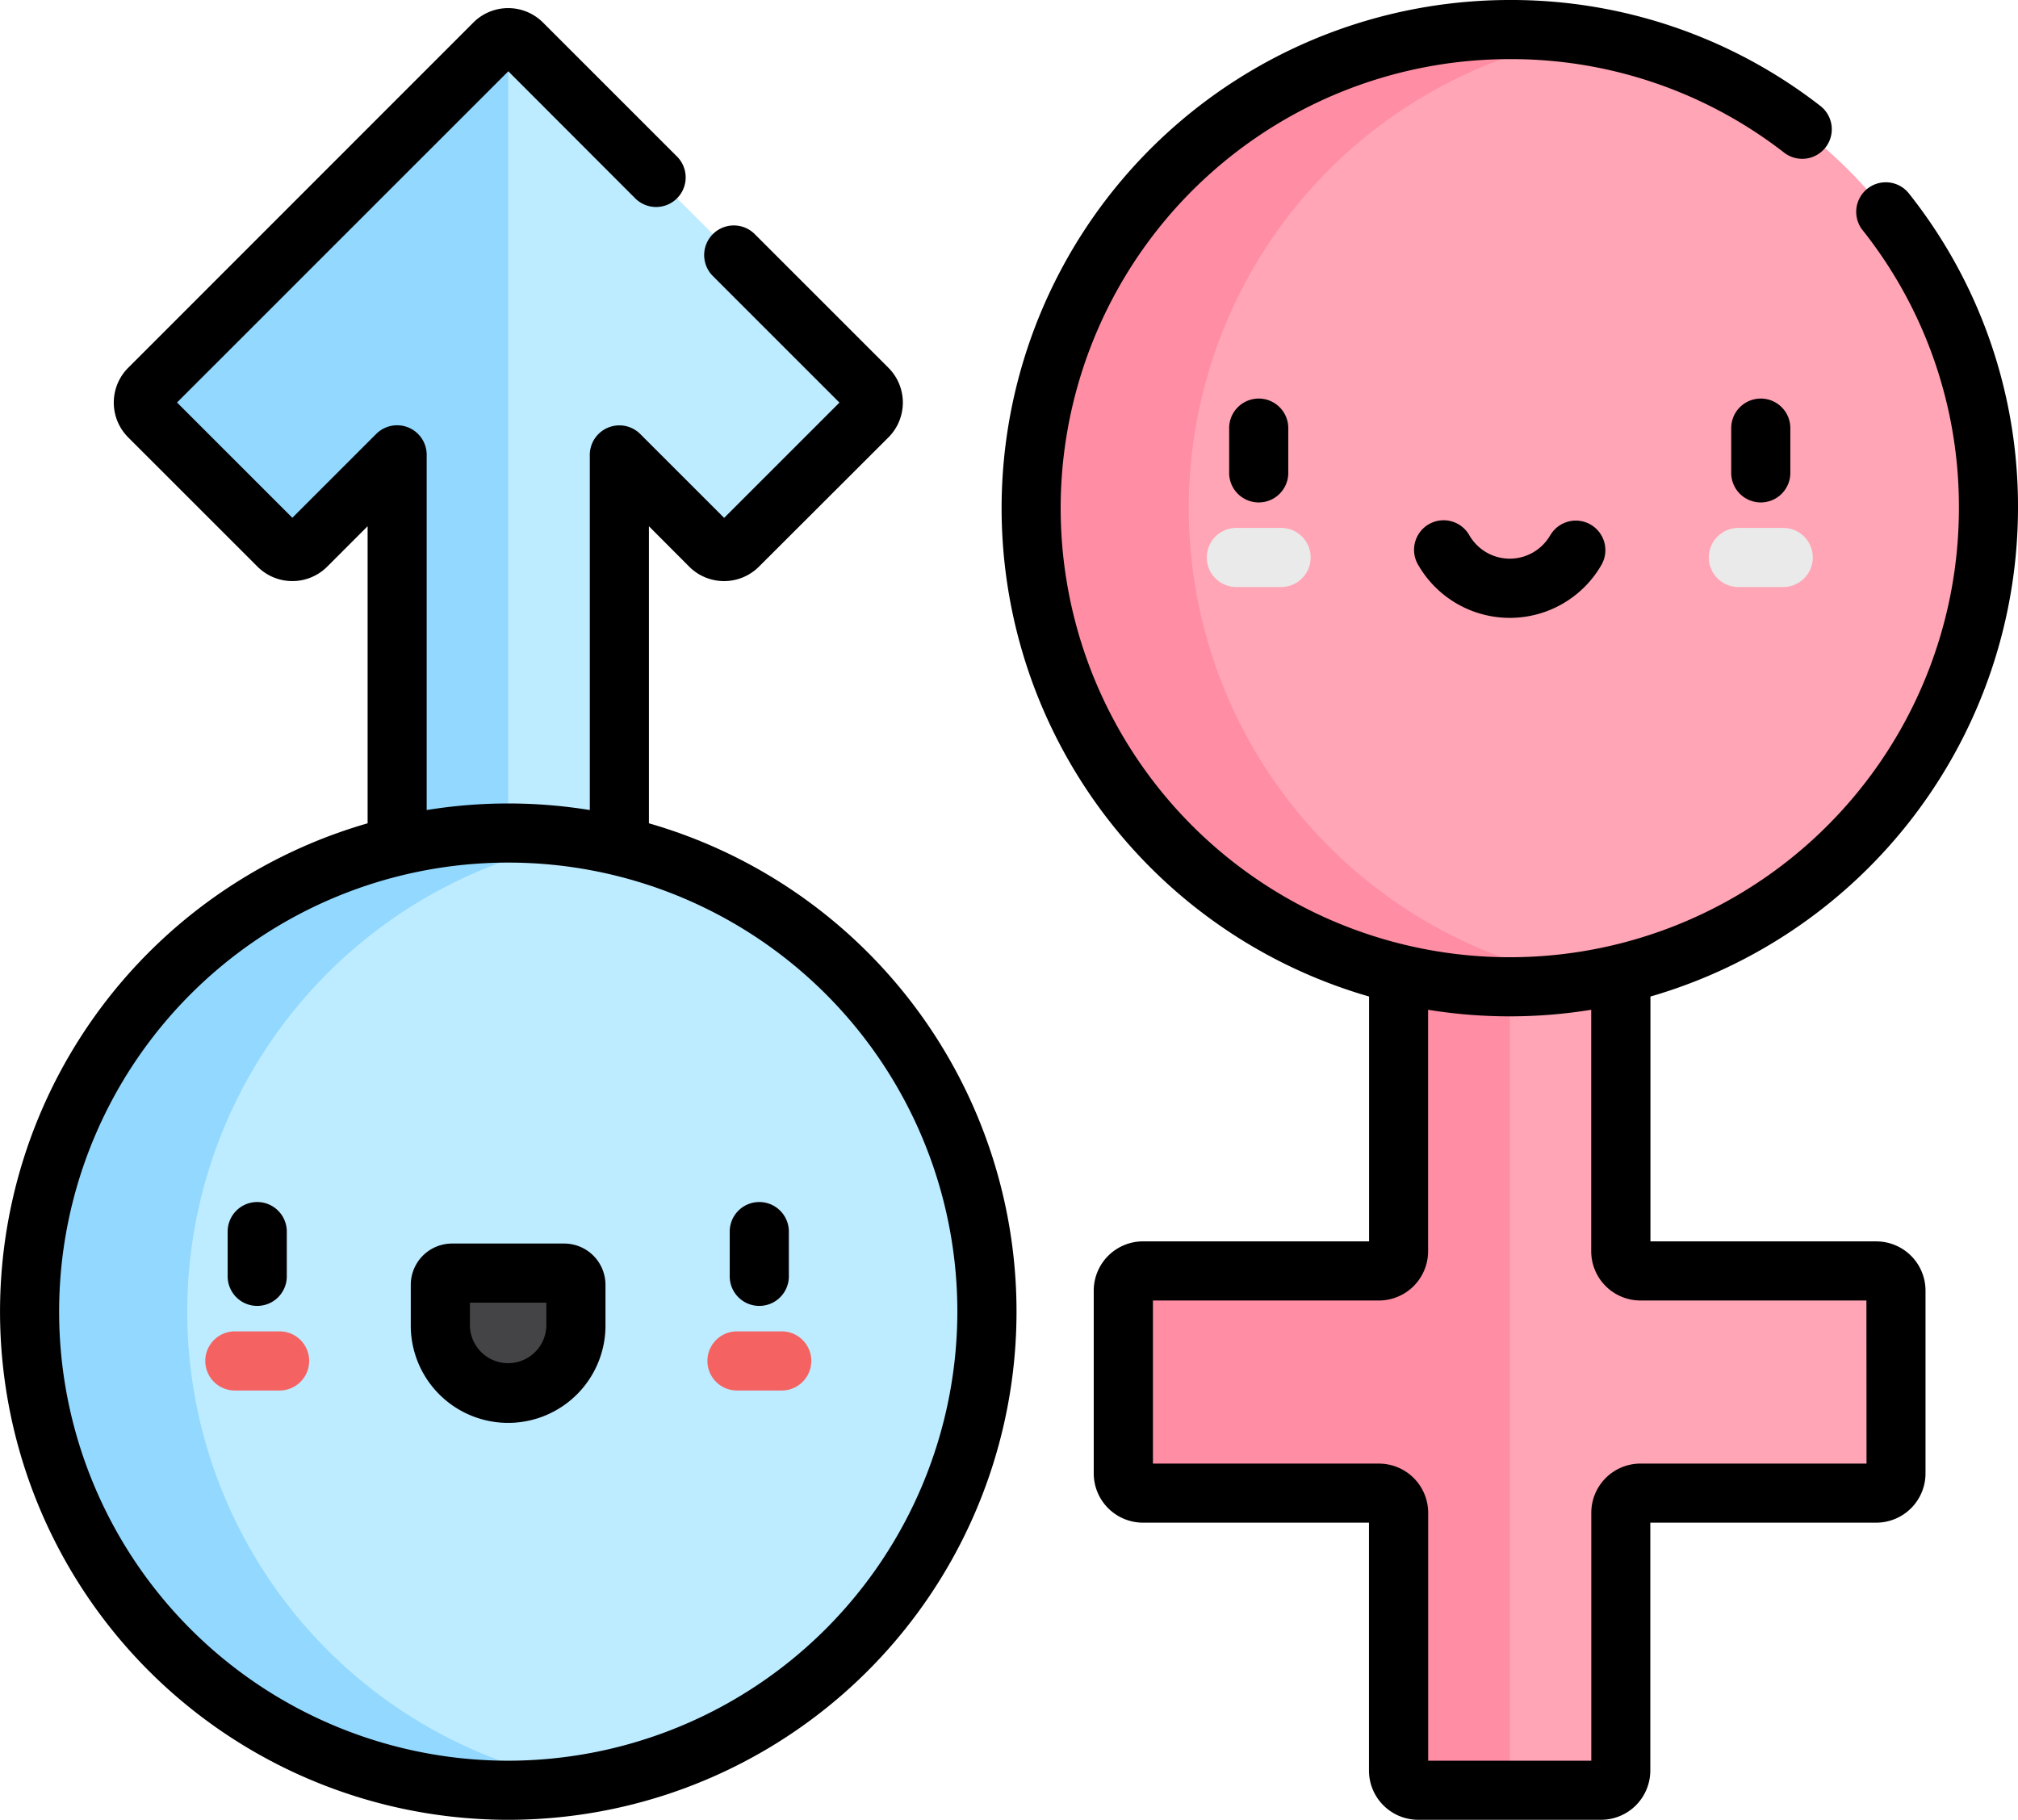 <svg xmlns="http://www.w3.org/2000/svg" width="77.001" height="69.448" viewBox="0 0 77.001 69.448"><g transform="translate(0 0)"><path d="M63.991,22.959,50.817,9.785a.75.75,0,0,0-1.061,0L36.582,22.959a.751.751,0,0,0,0,1.062l4.935,4.934a.751.751,0,0,0,1.062,0l3.468-3.468v22.42h8.479V25.486l3.468,3.468a.751.751,0,0,0,1.062,0l4.935-4.934a.751.751,0,0,0,0-1.062Zm0,0" transform="translate(-30.893 -8.127)" fill="#bdebff"/><path d="M50.286,47.908V9.567a.748.748,0,0,0-.53.22L36.582,22.961a.751.751,0,0,0,0,1.062l4.935,4.934a.751.751,0,0,0,1.062,0l3.468-3.468v22.42Zm0,0" transform="translate(-30.893 -8.128)" fill="#92d8ff"/><path d="M25.765,211.383A18.265,18.265,0,1,0,44.03,229.648,18.265,18.265,0,0,0,25.765,211.383Zm0,0" transform="translate(-6.372 -179.593)" fill="#bdebff"/><path d="M114.336,327.577a2.586,2.586,0,0,1-2.587-2.587V323.5a.447.447,0,0,1,.447-.447h4.279a.447.447,0,0,1,.447.447v1.493A2.586,2.586,0,0,1,114.336,327.577Zm0,0" transform="translate(-94.943 -274.466)" fill="#444346"/><path d="M13.516,229.647A18.269,18.269,0,0,1,28.773,211.63a18.265,18.265,0,1,0,0,36.034,18.269,18.269,0,0,1-15.257-18.017Zm0,0" transform="translate(-6.372 -179.592)" fill="#92d8ff"/><path d="M313.76,216.107h-9a.751.751,0,0,1-.751-.751V198.024a.751.751,0,0,0-.751-.75H296.28a.751.751,0,0,0-.751.75v17.333a.751.751,0,0,1-.751.751h-9a.751.751,0,0,0-.751.75v6.978a.751.751,0,0,0,.751.751h9a.751.751,0,0,1,.751.751v9.837a.751.751,0,0,0,.751.751h6.978a.751.751,0,0,0,.75-.751v-9.838a.751.751,0,0,1,.751-.75h9a.751.751,0,0,0,.751-.751v-6.978a.751.751,0,0,0-.751-.75Zm0,0" transform="translate(-242.161 -167.605)" fill="#ffa5b5"/><path d="M299.773,197.273h-3.489a.751.751,0,0,0-.751.75v17.333a.751.751,0,0,1-.75.751h-9a.75.75,0,0,0-.751.75v6.978a.751.751,0,0,0,.751.751h9a.75.75,0,0,1,.75.75v9.838a.751.751,0,0,0,.751.751h3.489Zm0,0" transform="translate(-242.165 -167.605)" fill="#ff8da3"/><path d="M279.867,44.03A18.265,18.265,0,1,0,261.6,25.765,18.265,18.265,0,0,0,279.867,44.03Zm0,0" transform="translate(-222.259 -6.372)" fill="#ffa5b5"/><path d="M267.618,25.764A18.269,18.269,0,0,1,282.875,7.747a18.265,18.265,0,1,0,0,36.033,18.268,18.268,0,0,1-15.257-18.016Zm0,0" transform="translate(-222.259 -6.371)" fill="#ff8da3"/><path d="M182.3,340.092h-1.708a1.128,1.128,0,1,1,0-2.256H182.3a1.128,1.128,0,0,1,0,2.256Zm0,0" transform="translate(-152.471 -287.028)" fill="#f46262"/><path d="M54.918,340.092H53.21a1.128,1.128,0,1,1,0-2.256h1.708a1.128,1.128,0,0,1,0,2.256Zm0,0" transform="translate(-44.249 -287.028)" fill="#f46262"/><path d="M110.1,315.551h-4.279a1.577,1.577,0,0,0-1.575,1.575v1.493a3.715,3.715,0,1,0,7.429,0v-1.493a1.577,1.577,0,0,0-1.575-1.575Zm-.681,3.068a1.459,1.459,0,1,1-2.917,0v-.812h2.917Zm0,0" transform="translate(-88.572 -268.095)"/><path d="M186.269,305.016a1.127,1.127,0,0,0-1.128,1.128v1.708a1.128,1.128,0,0,0,2.256,0v-1.708A1.128,1.128,0,0,0,186.269,305.016Zm0,0" transform="translate(-157.297 -259.144)"/><path d="M58.89,305.016a1.127,1.127,0,0,0-1.128,1.128v1.708a1.128,1.128,0,0,0,2.256,0v-1.708A1.128,1.128,0,0,0,58.89,305.016Zm0,0" transform="translate(-49.075 -259.144)"/><path d="M24.761,33.174V21.838L26.3,23.382a1.882,1.882,0,0,0,2.657,0L33.9,18.447a1.88,1.88,0,0,0,0-2.657l-5.1-5.1A1.128,1.128,0,0,0,27.2,12.288l4.831,4.831-4.4,4.4-3.2-3.2a1.128,1.128,0,0,0-1.926.8V32.668a19.427,19.427,0,0,0-6.224,0V19.115a1.128,1.128,0,0,0-1.926-.8l-3.2,3.2-4.4-4.4,12.64-12.64L24.224,9.31a1.128,1.128,0,1,0,1.595-1.595l-5.1-5.1a1.878,1.878,0,0,0-2.657,0L4.892,15.79a1.879,1.879,0,0,0,0,2.657l4.935,4.934a1.881,1.881,0,0,0,2.657,0l1.543-1.544V33.174a19.393,19.393,0,1,0,10.735,0ZM19.393,68.947A17.137,17.137,0,1,1,36.53,51.81,17.156,17.156,0,0,1,19.393,68.947Zm0,0" transform="translate(0 -1.755)"/><path d="M287.486,47.374h-8.623V38.03a19.428,19.428,0,0,0,14.025-18.637A19.191,19.191,0,0,0,288.7,7.351a1.128,1.128,0,0,0-1.767,1.4,16.958,16.958,0,0,1,3.7,10.64A17.137,17.137,0,1,1,273.495,2.256a16.975,16.975,0,0,1,10.459,3.561,1.128,1.128,0,1,0,1.378-1.786A19.212,19.212,0,0,0,273.495,0a19.394,19.394,0,0,0-5.368,38.029v9.344H259.5a1.881,1.881,0,0,0-1.879,1.878v6.978a1.881,1.881,0,0,0,1.879,1.879h8.623v9.46a1.881,1.881,0,0,0,1.879,1.879h6.978a1.881,1.881,0,0,0,1.878-1.879v-9.46h8.623a1.881,1.881,0,0,0,1.878-1.879V49.252a1.88,1.88,0,0,0-1.878-1.878Zm-.378,8.479h-8.623a1.88,1.88,0,0,0-1.879,1.878v9.461h-6.224V57.732a1.881,1.881,0,0,0-1.879-1.878h-8.623V49.63H268.5a1.881,1.881,0,0,0,1.879-1.879V38.535a19.427,19.427,0,0,0,6.224,0v9.216a1.881,1.881,0,0,0,1.878,1.879h8.623Zm0,0" transform="translate(-215.887 0)"/><path d="M363.983,132.627a1.779,1.779,0,0,1-3.085,0,1.128,1.128,0,1,0-1.956,1.124,4.034,4.034,0,0,0,7,0,1.128,1.128,0,0,0-1.956-1.124Zm0,0" transform="translate(-304.832 -112.2)"/><path d="M440.366,101.133a1.128,1.128,0,0,0-1.128,1.128v1.708a1.128,1.128,0,0,0,2.256,0v-1.708A1.128,1.128,0,0,0,440.366,101.133Zm0,0" transform="translate(-373.18 -85.923)"/><path d="M311.859,102.261v1.708a1.128,1.128,0,0,0,2.256,0v-1.708a1.128,1.128,0,0,0-2.256,0Zm0,0" transform="translate(-264.958 -85.923)"/><g transform="translate(46.048 20.146)"><path d="M436.4,136.209H434.69a1.128,1.128,0,0,1,0-2.256H436.4a1.128,1.128,0,0,1,0,2.256Zm0,0" transform="translate(-414.406 -133.953)" fill="#eaeaea"/><path d="M309.019,136.209h-1.708a1.128,1.128,0,0,1,0-2.256h1.708a1.128,1.128,0,0,1,0,2.256Zm0,0" transform="translate(-306.184 -133.953)" fill="#eaeaea"/></g></g></svg>